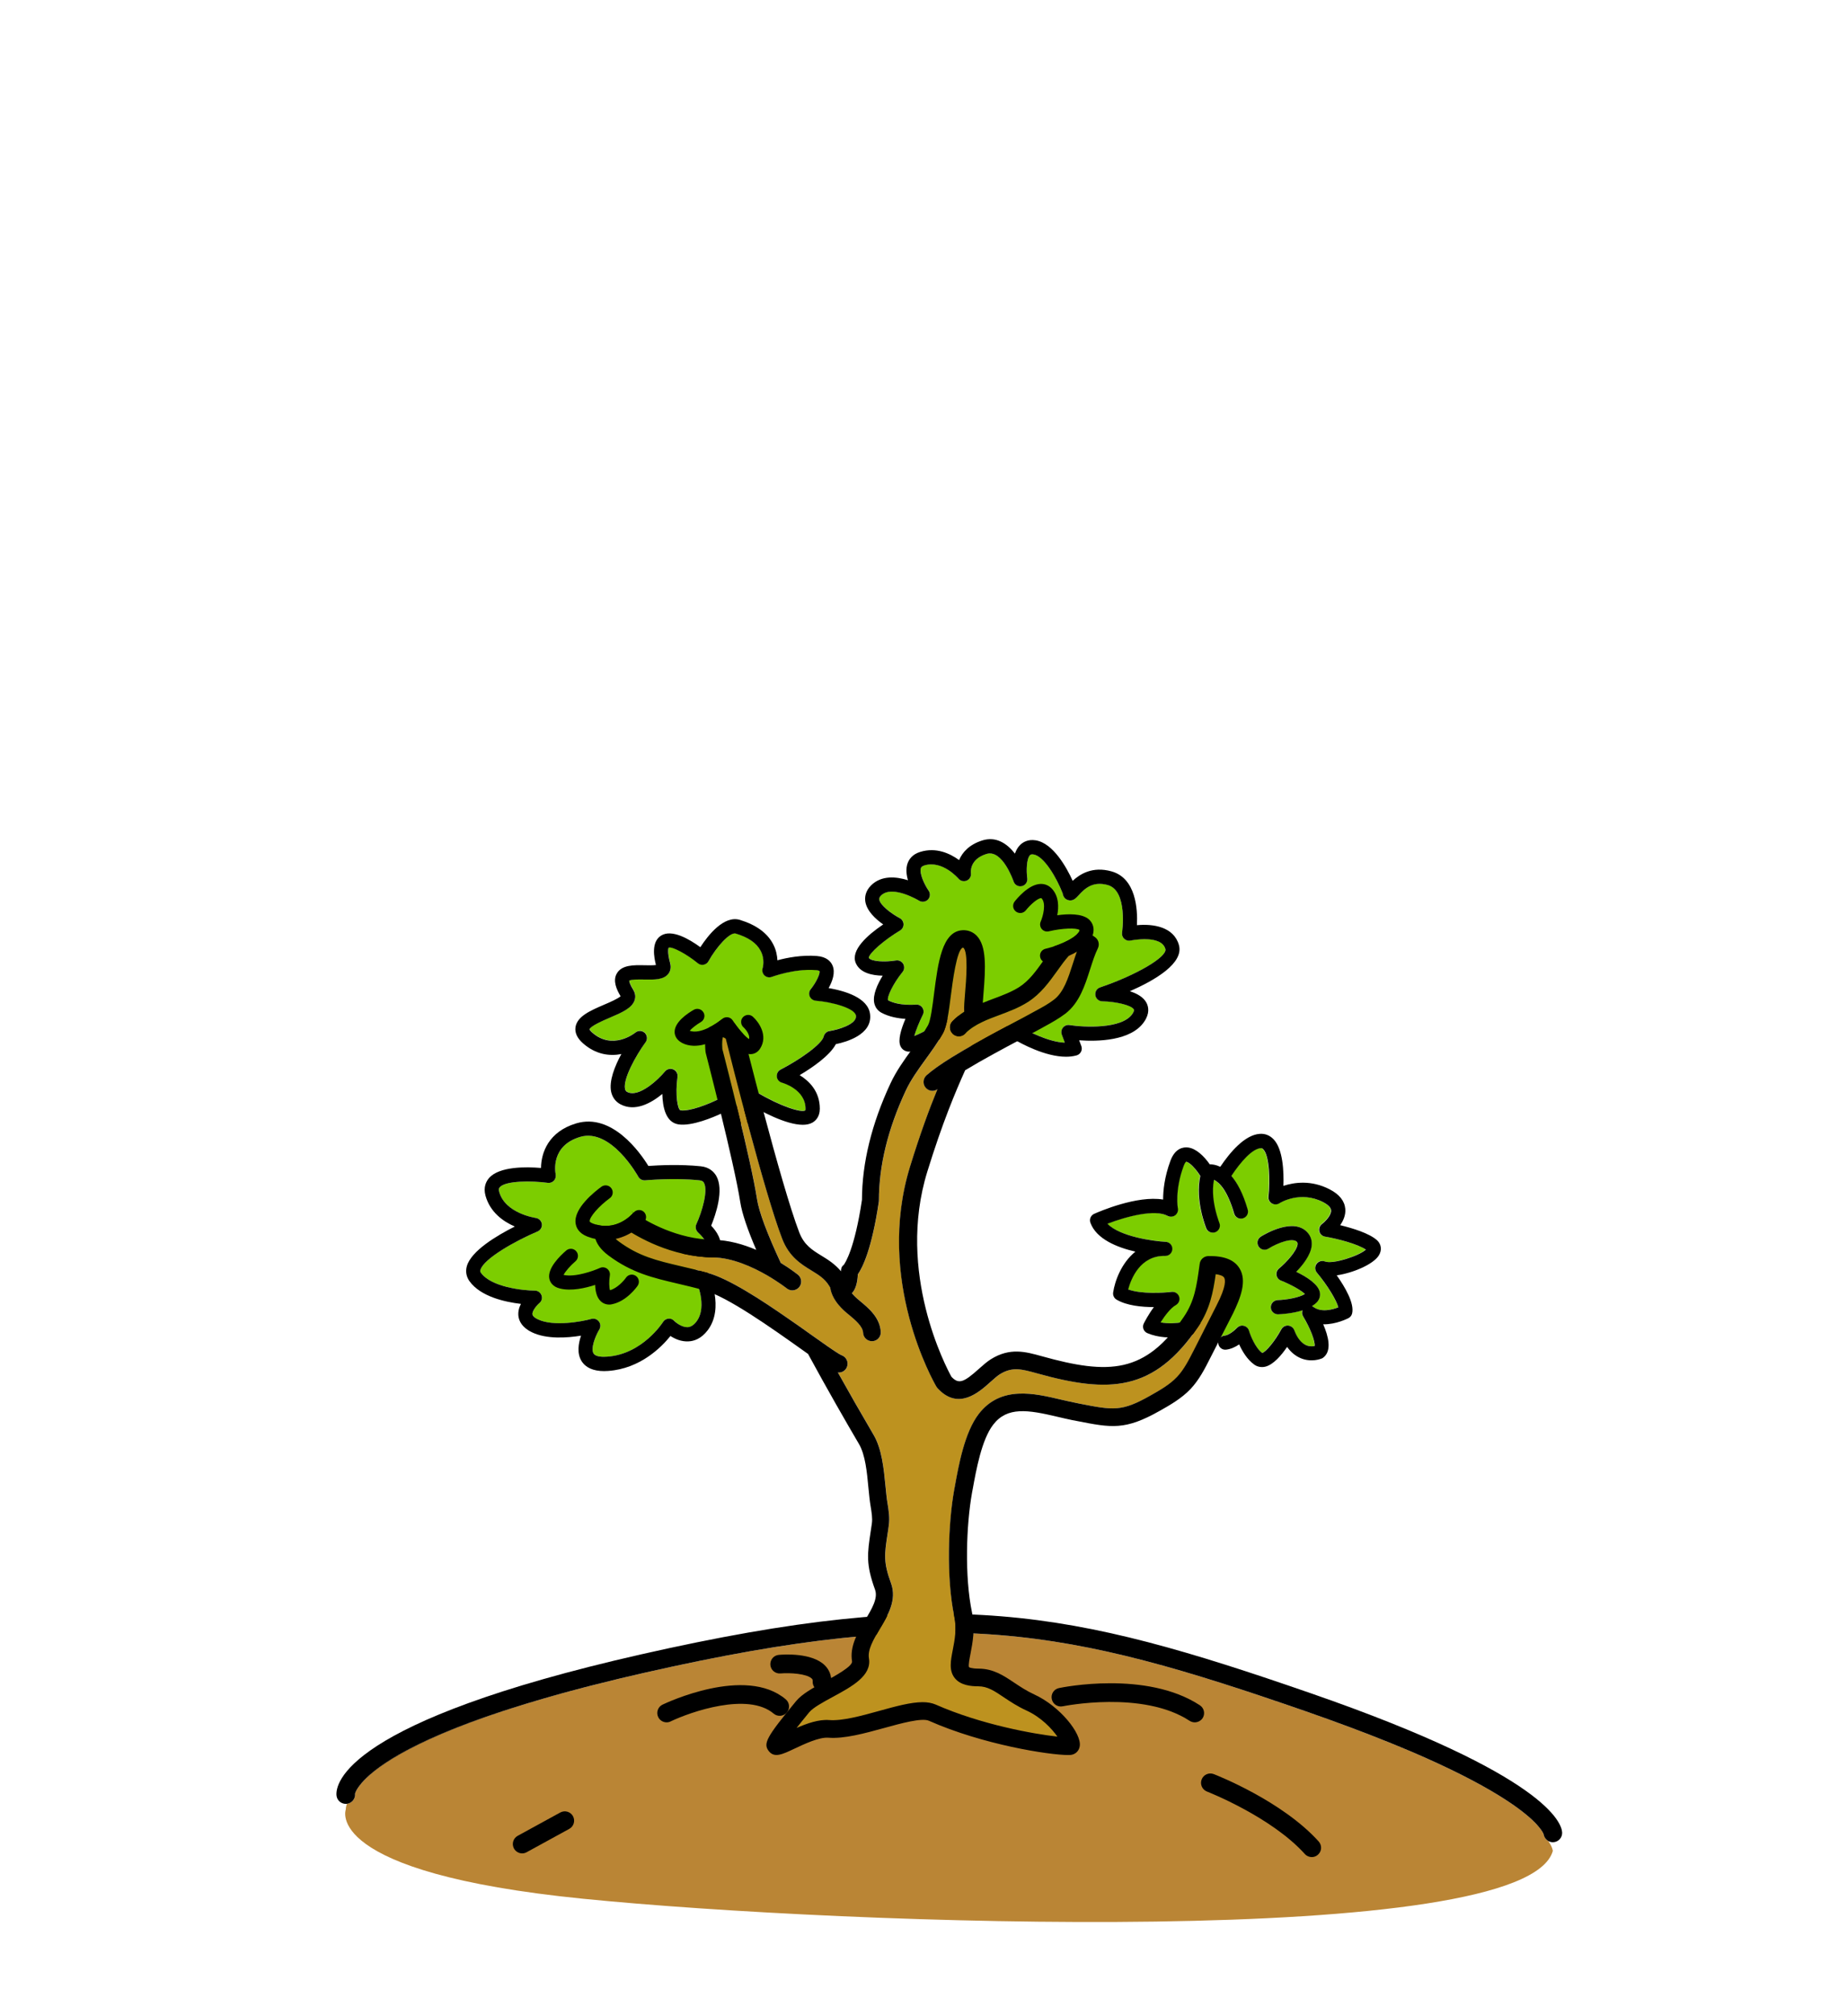 <?xml version="1.0" encoding="utf-8"?>
<!-- Generator: Adobe Illustrator 24.1.1, SVG Export Plug-In . SVG Version: 6.00 Build 0)  -->
<svg version="1.1" id="Layer_1" xmlns="http://www.w3.org/2000/svg" xmlns:xlink="http://www.w3.org/1999/xlink" x="0px" y="0px"
	 viewBox="0 0 220 240" style="enable-background:new 0 0 220 240;" xml:space="preserve">
<g>
	<g>
		<path style="fill:#BA8535;" d="M184.96,220.33c-3.33,11.7-84.28,8.82-115.5,5.69c-31.23-3.12-28.27-10.64-28.27-10.64
			s-0.02-0.23,0.13-0.66c0.59-0.07,1.03-0.61,0.97-1.21c0-0.01,0.09-0.45,0.75-1.22c0.04-0.05,0.08-0.1,0.13-0.15
			c0.04-0.05,0.09-0.1,0.14-0.16c0.04-0.05,0.09-0.1,0.14-0.15l0.02-0.01l0.11-0.12c0.02-0.02,0.04-0.04,0.06-0.05
			c0.03-0.03,0.05-0.05,0.07-0.08c0.05-0.04,0.1-0.09,0.15-0.14c0.05-0.05,0.1-0.09,0.16-0.14c0.1-0.09,0.22-0.19,0.34-0.29
			c0.26-0.22,0.56-0.45,0.91-0.7c0.07-0.05,0.14-0.11,0.22-0.16c2.92-2.05,8.51-4.85,19.19-7.93c1.55-0.46,3.21-0.91,4.98-1.37
			c0.44-0.11,0.89-0.23,1.35-0.34c1.83-0.47,3.77-0.93,5.84-1.4c36.11-8.19,50.24-5.25,78.61,4.58c3.8,1.32,7.1,2.56,9.95,3.71
			c0.48,0.19,0.94,0.38,1.39,0.57c0.45,0.18,0.89,0.37,1.32,0.55c9.35,4,13.17,6.88,14.72,8.45c0.15,0.15,0.27,0.29,0.38,0.42
			c0.49,0.56,0.62,0.89,0.64,0.95c0,0.01,0.01,0.03,0.01,0.05c0.01,0.02,0.01,0.04,0.02,0.05c0.01,0.08,0.04,0.15,0.07,0.22
			c0.1,0.21,0.27,0.39,0.47,0.5C184.95,219.93,184.96,220.33,184.96,220.33z"/>
		<path d="M186.07,218.13c0.03,0.61-0.44,1.13-1.06,1.16h-0.05c-0.19,0-0.38-0.05-0.53-0.14c-0.2-0.11-0.37-0.29-0.47-0.5
			c-0.03-0.07-0.06-0.14-0.07-0.22c-0.01-0.01-0.01-0.03-0.02-0.05c0-0.02-0.01-0.04-0.01-0.05c-0.02-0.06-0.15-0.39-0.64-0.95
			c-0.11-0.13-0.23-0.27-0.38-0.42c-1.55-1.57-5.37-4.45-14.72-8.45c-0.43-0.18-0.87-0.37-1.32-0.55c-0.45-0.19-0.92-0.38-1.39-0.57
			c-2.85-1.15-6.15-2.39-9.95-3.71c-28.37-9.83-42.5-12.77-78.61-4.58c-2.07,0.47-4.01,0.93-5.84,1.4
			c-0.46,0.11-0.91,0.23-1.35,0.34c-1.77,0.46-3.43,0.91-4.98,1.37c-10.68,3.08-16.27,5.88-19.19,7.93
			c-0.08,0.05-0.15,0.11-0.22,0.16c-0.35,0.25-0.65,0.48-0.91,0.7c-0.12,0.1-0.24,0.2-0.34,0.29c-0.06,0.05-0.11,0.09-0.16,0.14
			c-0.05,0.05-0.1,0.1-0.15,0.14c-0.02,0.03-0.04,0.05-0.07,0.08c-0.02,0.01-0.04,0.03-0.06,0.05l-0.11,0.12l-0.02,0.01
			c-0.05,0.05-0.1,0.1-0.14,0.15c-0.05,0.06-0.1,0.11-0.14,0.16c-0.05,0.05-0.1,0.1-0.13,0.15c-0.66,0.77-0.75,1.21-0.75,1.22
			c0.06,0.6-0.38,1.14-0.97,1.21c-0.01,0-0.01,0-0.02,0h-0.01c-0.61,0.06-1.16-0.39-1.21-1c-0.13-1.4,1.01-8.79,36.28-16.79
			c36.67-8.31,51.02-5.33,79.83,4.65C184.36,211.34,186.02,217.07,186.07,218.13z"/>
		<path d="M43.45,211.83l0.02-0.01c-0.06,0.06-0.11,0.11-0.16,0.16C43.35,211.93,43.4,211.88,43.45,211.83z"/>
		<path d="M43.58,211.7c0.02-0.02,0.04-0.04,0.06-0.05c-0.06,0.06-0.12,0.12-0.17,0.17L43.58,211.7z"/>
		<path d="M45.49,210.14c2.92-2.05,8.51-4.85,19.19-7.93c-13.56,3.93-18.93,7.42-21.04,9.44c0.03-0.03,0.05-0.05,0.07-0.08
			c0.05-0.04,0.1-0.09,0.15-0.14c0.05-0.05,0.1-0.09,0.16-0.14c0.1-0.09,0.22-0.19,0.34-0.29c0.26-0.22,0.56-0.45,0.91-0.7
			C45.34,210.25,45.41,210.19,45.49,210.14z"/>
		<path d="M64.68,202.21c1.55-0.46,3.21-0.91,4.98-1.37C67.89,201.3,66.23,201.76,64.68,202.21z"/>
		<path d="M183.96,218.65c-0.03-0.07-0.06-0.14-0.08-0.22c0-0.02-0.01-0.04-0.01-0.05c0.01,0.02,0.01,0.04,0.02,0.05
			C183.9,218.51,183.93,218.58,183.96,218.65z"/>
	</g>
	<g>
		<g>
			<path d="M156.25,221.06c-0.3,0-0.61-0.12-0.83-0.37c-4.01-4.44-11.57-7.4-11.65-7.43c-0.57-0.22-0.86-0.86-0.64-1.44
				c0.22-0.57,0.86-0.86,1.44-0.64c0.33,0.13,8.13,3.18,12.5,8.02c0.41,0.46,0.38,1.16-0.08,1.57
				C156.78,220.97,156.51,221.06,156.25,221.06z"/>
			<path d="M142.31,205.02c-0.21,0-0.42-0.06-0.61-0.18c-5.59-3.66-15.01-1.75-15.11-1.73c-0.6,0.13-1.19-0.26-1.31-0.86
				c-0.13-0.6,0.26-1.19,0.86-1.31c0.42-0.09,10.41-2.12,16.78,2.05c0.51,0.34,0.66,1.02,0.32,1.54
				C143.03,204.84,142.67,205.02,142.31,205.02z"/>
			<path d="M79.4,205.02c-0.41,0-0.81-0.23-1-0.63c-0.27-0.55-0.03-1.22,0.52-1.48c0.4-0.19,9.88-4.68,14.67-0.63
				c0.47,0.4,0.53,1.1,0.13,1.57c-0.4,0.47-1.1,0.53-1.57,0.13c-3.06-2.59-9.89-0.21-12.27,0.93
				C79.73,204.99,79.56,205.02,79.4,205.02z"/>
			<path d="M97.91,201.31c-0.03,0-0.05,0-0.08,0c-0.61-0.04-1.07-0.57-1.03-1.19c0.01-0.16-0.03-0.24-0.11-0.31
				c-0.59-0.58-2.57-0.71-3.73-0.61c-0.61,0.05-1.15-0.4-1.2-1.01c-0.05-0.61,0.4-1.15,1.01-1.2c0.65-0.06,3.95-0.26,5.47,1.24
				c0.56,0.55,0.82,1.26,0.77,2.05C98.97,200.86,98.49,201.31,97.91,201.31z"/>
		</g>
		<path d="M62.2,220.62c-0.39,0-0.77-0.21-0.98-0.58c-0.29-0.54-0.1-1.21,0.44-1.51l5.08-2.78c0.54-0.29,1.21-0.1,1.51,0.44
			c0.29,0.54,0.1,1.21-0.44,1.51l-5.08,2.78C62.57,220.57,62.38,220.62,62.2,220.62z"/>
	</g>
</g>
<g>
	<path style="fill:#7CCD00;" d="M84.13,148.22c-0.07,0.19-0.42,0.38-0.87,0.52c-0.45,0.14-1,0.24-1.49,0.27
		c-0.47,0.02-0.83,0.41-0.8,0.88c0.02,0.46,0.41,0.82,0.88,0.8c0.12,0,0.35-0.02,0.63-0.05l0.61,0.72c-0.29,0.24-0.38,0.65-0.21,1
		c0.01,0.03,1.46,3.11,0.08,4.95c-0.32,0.43-0.66,0.65-1.03,0.67c-0.68,0.05-1.41-0.53-1.64-0.76c-0.18-0.19-0.44-0.27-0.69-0.25
		c-0.26,0.03-0.48,0.17-0.62,0.39c-0.02,0.04-2.45,3.84-6.65,4.13c-0.5,0.04-1.38,0.03-1.63-0.38c-0.36-0.59,0.2-2.05,0.69-2.86
		c0.18-0.29,0.16-0.67-0.05-0.94c-0.21-0.28-0.56-0.4-0.9-0.31c-1.15,0.32-4.53,0.95-6.37,0.05c-0.23-0.11-0.62-0.34-0.65-0.6
		c-0.05-0.38,0.45-1.02,0.82-1.33c0.27-0.22,0.37-0.6,0.26-0.93c-0.12-0.33-0.44-0.56-0.79-0.56c-1.37-0.01-5.2-0.4-6.43-2.13
		c-0.07-0.09-0.1-0.18-0.05-0.34c0.38-1.35,4.21-3.49,6.8-4.57c0.35-0.15,0.56-0.51,0.51-0.89c-0.05-0.38-0.35-0.67-0.72-0.72
		c-0.04,0-3.65-0.52-4.36-3.11c-0.1-0.35,0-0.47,0.06-0.54c0.7-0.8,3.84-0.79,5.73-0.53c0.27,0.04,0.54-0.06,0.73-0.26
		c0.19-0.2,0.27-0.48,0.21-0.74c-0.07-0.35-0.58-3.43,2.92-4.47c3.68-1.09,6.88,4.68,6.92,4.74c0.16,0.29,0.48,0.47,0.82,0.43
		c0.03,0,3.47-0.32,6.45,0c0.35,0.04,0.48,0.17,0.55,0.3c0.51,0.91-0.22,3.42-0.91,4.93c-0.15,0.33-0.08,0.72,0.19,0.96
		C84.04,147.56,84.19,148.06,84.13,148.22z"/>
	<path d="M85.71,148.8c-0.48,1.29-2.22,1.7-3.23,1.83c-0.29,0.03-0.51,0.05-0.63,0.05c-0.47,0.02-0.86-0.34-0.88-0.8
		c-0.02-0.47,0.34-0.86,0.8-0.88c0.48-0.02,1.04-0.12,1.49-0.27c0.45-0.14,0.8-0.32,0.87-0.52c0.06-0.16-0.08-0.66-1-1.52
		c-0.26-0.25-0.34-0.64-0.19-0.96c0.69-1.5,1.42-4.02,0.91-4.93c-0.07-0.13-0.2-0.27-0.55-0.3c-2.99-0.32-6.42,0-6.45,0
		c-0.34,0.03-0.66-0.14-0.82-0.43c-0.03-0.06-3.24-5.83-6.92-4.74c-3.5,1.04-2.99,4.12-2.92,4.47c0.05,0.27-0.03,0.54-0.21,0.74
		c-0.19,0.2-0.46,0.3-0.73,0.26c-1.9-0.26-5.04-0.27-5.73,0.53c-0.06,0.07-0.16,0.19-0.06,0.54c0.72,2.59,4.32,3.1,4.36,3.11
		c0.37,0.05,0.67,0.35,0.72,0.72c0.05,0.37-0.16,0.74-0.51,0.89c-2.59,1.09-6.42,3.23-6.8,4.57c-0.05,0.16-0.02,0.24,0.05,0.34
		c1.23,1.73,5.06,2.12,6.43,2.13c0.35,0,0.67,0.22,0.79,0.56c0.12,0.33,0.02,0.71-0.26,0.93c-0.37,0.32-0.87,0.96-0.82,1.33
		c0.03,0.27,0.42,0.49,0.65,0.6c1.84,0.89,5.23,0.27,6.37-0.05c0.34-0.09,0.69,0.03,0.9,0.31c0.21,0.27,0.22,0.65,0.05,0.94
		c-0.49,0.81-1.05,2.28-0.69,2.86c0.25,0.42,1.13,0.42,1.63,0.38c4.2-0.29,6.63-4.09,6.65-4.13c0.14-0.22,0.37-0.36,0.62-0.39
		c0.26-0.03,0.51,0.06,0.69,0.25c0.22,0.23,0.96,0.8,1.64,0.76c0.37-0.03,0.71-0.25,1.03-0.67c1.38-1.84-0.07-4.92-0.08-4.95
		c-0.17-0.35-0.07-0.77,0.21-1c0.05-0.05,0.11-0.09,0.18-0.12c0.42-0.2,0.92-0.03,1.12,0.4c0.08,0.16,1.91,4.03-0.08,6.69
		c-0.78,1.04-1.66,1.31-2.27,1.34c-0.87,0.06-1.65-0.29-2.18-0.64c-1.05,1.31-3.59,3.89-7.41,4.16c-0.17,0.01-0.33,0.02-0.49,0.02
		c-1.3,0-2.21-0.41-2.7-1.21c-0.55-0.9-0.37-2.07-0.05-3.01c-1.63,0.27-4.11,0.45-5.87-0.41c-1.19-0.58-1.52-1.36-1.59-1.92
		c-0.06-0.53,0.08-1.03,0.3-1.45c-1.87-0.22-4.81-0.85-6.14-2.72c-0.37-0.53-0.48-1.15-0.3-1.78c0.52-1.81,3.54-3.62,5.71-4.71
		c-1.37-0.59-2.94-1.69-3.49-3.67c-0.28-1.02,0.08-1.7,0.42-2.1c1.22-1.4,4.43-1.35,6.19-1.2c0.02-1.82,0.9-4.33,4.2-5.31
		c4.27-1.27,7.62,3.49,8.59,5.07c1.12-0.08,3.79-0.22,6.25,0.04c1.04,0.11,1.57,0.69,1.84,1.15c0.94,1.66-0.07,4.6-0.61,5.92
		C85.32,146.54,86.14,147.65,85.71,148.8z"/>
	<path d="M72.57,155.29c-0.39,0-0.75-0.14-1.03-0.41c-0.48-0.46-0.63-1.23-0.65-1.93c-1.14,0.37-2.82,0.77-4.19,0.43
		c-0.91-0.22-1.18-0.8-1.26-1.13c-0.3-1.27,1.31-2.8,2.01-3.4c0.35-0.3,0.89-0.26,1.19,0.1c0.3,0.35,0.26,0.89-0.1,1.19
		c-0.62,0.53-1.23,1.24-1.41,1.62c1.37,0.31,3.58-0.49,4.33-0.83c0.28-0.13,0.61-0.09,0.86,0.1s0.37,0.5,0.32,0.8
		c-0.11,0.66-0.09,1.44,0.02,1.75c0.86-0.23,1.67-1.15,1.91-1.5c0.27-0.38,0.79-0.47,1.17-0.2c0.38,0.27,0.47,0.79,0.21,1.17
		c-0.13,0.19-1.34,1.86-3.05,2.2C72.8,155.28,72.68,155.29,72.57,155.29z"/>
</g>
<g>
	<path style="fill:#7CCD00;" d="M156.83,151.47c1.27,1.53,2.35,3.31,2.56,4.14c-0.69,0.27-2.04,0.64-2.96-0.04
		c-0.05-0.04-0.12-0.07-0.18-0.1c0.23-0.14,0.43-0.29,0.6-0.48c0.32-0.34,0.43-0.77,0.33-1.21c-0.21-0.95-1.56-1.8-2.8-2.4
		c0.78-0.8,1.73-2,1.84-3.13c0.05-0.56-0.1-1.08-0.45-1.49c-1.65-1.97-5.21,0.19-5.62,0.44c-0.39,0.25-0.51,0.77-0.26,1.16
		c0.24,0.39,0.77,0.51,1.16,0.27c1.12-0.7,2.94-1.37,3.43-0.79c0.04,0.05,0.08,0.11,0.06,0.26c-0.08,0.8-1.34,2.17-2.21,2.89
		c-0.23,0.19-0.35,0.48-0.3,0.78c0.05,0.29,0.24,0.54,0.52,0.65c1.21,0.48,2.44,1.18,2.86,1.6c-0.68,0.45-2.24,0.7-3.25,0.73
		c-0.46,0.02-0.83,0.41-0.81,0.88c0.02,0.45,0.39,0.81,0.84,0.81h0.03c0.37-0.01,1.7-0.09,2.91-0.47c-0.08,0.24-0.07,0.5,0.07,0.72
		c0.83,1.36,1.45,2.98,1.37,3.52c-0.23,0.05-0.62,0.08-1.03-0.1c-0.58-0.25-1.05-0.85-1.4-1.79c-0.12-0.31-0.4-0.52-0.73-0.54
		c-0.33-0.02-0.64,0.15-0.8,0.44c-0.75,1.37-1.84,2.71-2.29,2.82c-0.83-0.63-1.41-2.12-1.57-2.65c-0.08-0.29-0.32-0.51-0.61-0.58
		c-0.29-0.07-0.61,0.02-0.81,0.24c-0.26,0.28-0.97,0.88-1.48,0.93c-0.29,0.03-0.53,0.21-0.66,0.45l-2.18-1.14
		c0.11-0.2,0.13-0.43,0.05-0.66c-0.15-0.44-0.63-0.67-1.07-0.52c-0.02,0.01-1.95,0.65-3.79,0.29c0.51-0.82,1.21-1.74,1.81-2.05
		c0.36-0.19,0.53-0.61,0.4-1c-0.12-0.39-0.51-0.63-0.91-0.58c-0.97,0.13-3.58,0.28-5.16-0.29c0.33-1.26,1.41-4.05,4.4-3.99
		c0.45,0,0.84-0.35,0.86-0.81c0.02-0.46-0.34-0.85-0.8-0.87c-1.47-0.08-5.48-0.64-6.93-2.15c2.31-0.9,5.69-1.76,7.16-0.94
		c0.29,0.16,0.64,0.13,0.9-0.06c0.26-0.19,0.39-0.52,0.33-0.84c0-0.02-0.39-2.13,0.69-5.04c0.15-0.42,0.29-0.5,0.29-0.5
		c0.01,0,0.16,0,0.44,0.22c0.43,0.33,0.88,0.88,1.25,1.46c-0.64,2.9,0.65,6.09,0.71,6.24c0.13,0.33,0.45,0.52,0.78,0.52
		c0.11,0,0.21-0.02,0.32-0.06c0.43-0.18,0.64-0.67,0.46-1.1c-0.01-0.02-0.57-1.4-0.72-3.04c-0.07-0.68-0.06-1.4,0.08-2.09
		c0.29,0.14,0.7,0.44,1.14,1.08c0.42,0.61,0.87,1.54,1.26,2.93c0.13,0.45,0.59,0.71,1.04,0.58c0.45-0.13,0.71-0.59,0.58-1.04
		c-0.56-1.97-1.25-3.22-1.95-4.01c1.1-1.68,2.48-3.23,3.49-3.3c0.13-0.01,0.21,0.02,0.31,0.13c0.76,0.78,0.82,3.76,0.62,5.63
		c-0.03,0.32,0.12,0.63,0.39,0.8c0.28,0.17,0.63,0.17,0.9,0c0.1-0.06,2.5-1.54,5.21-0.15c0.42,0.22,0.93,0.56,0.96,0.98
		c0.05,0.58-0.71,1.35-1.08,1.63c-0.27,0.2-0.4,0.54-0.32,0.87c0.08,0.32,0.34,0.58,0.67,0.63c1.42,0.25,3.88,0.87,4.87,1.55
		c-0.78,0.73-3.92,1.79-4.88,1.41c-0.36-0.14-0.76-0.02-0.99,0.29C156.58,150.75,156.59,151.17,156.83,151.47z"/>
	<path d="M164.23,149.45c-0.67,1.06-3.07,2.08-5.01,2.36c0.99,1.4,2.13,3.34,1.83,4.55c-0.06,0.23-0.21,0.43-0.42,0.54
		c-0.08,0.04-1.48,0.77-3.02,0.74c0.62,1.42,1.04,3.11,0.05,3.93c-0.06,0.05-0.13,0.09-0.2,0.13c-0.13,0.05-1.25,0.51-2.54-0.03
		c-0.63-0.27-1.17-0.72-1.61-1.34c-0.67,0.99-1.64,2.13-2.62,2.36c-0.13,0.03-0.26,0.04-0.39,0.04c-0.32,0-0.63-0.1-0.9-0.29
		c-0.85-0.61-1.44-1.61-1.8-2.41c-0.44,0.3-0.99,0.57-1.57,0.63c-0.46,0.05-0.87-0.29-0.92-0.75c-0.02-0.17,0.02-0.33,0.1-0.47
		c0.12-0.24,0.36-0.42,0.66-0.45c0.51-0.05,1.22-0.65,1.48-0.93c0.21-0.22,0.52-0.32,0.81-0.24c0.29,0.07,0.53,0.29,0.61,0.58
		c0.16,0.53,0.74,2.03,1.57,2.65c0.45-0.11,1.55-1.45,2.29-2.82c0.16-0.29,0.47-0.46,0.8-0.44c0.33,0.03,0.61,0.24,0.73,0.54
		c0.35,0.93,0.83,1.53,1.4,1.79c0.41,0.18,0.8,0.15,1.03,0.1c0.08-0.54-0.54-2.16-1.37-3.52c-0.14-0.22-0.16-0.49-0.07-0.72
		c-1.21,0.38-2.54,0.46-2.91,0.47h-0.03c-0.45,0-0.83-0.36-0.84-0.81c-0.02-0.47,0.35-0.86,0.81-0.88c1.01-0.03,2.57-0.29,3.25-0.73
		c-0.42-0.42-1.65-1.12-2.86-1.6c-0.28-0.11-0.48-0.36-0.52-0.65c-0.05-0.29,0.07-0.59,0.3-0.78c0.87-0.72,2.13-2.1,2.21-2.89
		c0.01-0.15-0.03-0.21-0.06-0.26c-0.48-0.58-2.3,0.08-3.43,0.79c-0.39,0.24-0.91,0.13-1.16-0.27c-0.25-0.4-0.13-0.91,0.26-1.16
		c0.4-0.25,3.97-2.41,5.62-0.44c0.35,0.41,0.5,0.93,0.45,1.49c-0.11,1.14-1.06,2.33-1.84,3.13c1.24,0.6,2.59,1.46,2.8,2.4
		c0.1,0.44-0.02,0.87-0.33,1.21c-0.17,0.18-0.37,0.34-0.6,0.48c0.06,0.03,0.12,0.05,0.18,0.1c0.93,0.68,2.27,0.31,2.96,0.04
		c-0.21-0.83-1.28-2.61-2.56-4.14c-0.24-0.29-0.26-0.72-0.03-1.03c0.23-0.31,0.63-0.43,0.99-0.29c0.96,0.37,4.1-0.68,4.88-1.41
		c-0.99-0.68-3.44-1.31-4.87-1.55c-0.33-0.05-0.6-0.31-0.67-0.63c-0.08-0.33,0.05-0.67,0.32-0.87c0.37-0.28,1.13-1.05,1.08-1.63
		c-0.03-0.41-0.54-0.76-0.96-0.98c-2.72-1.39-5.11,0.08-5.21,0.15c-0.27,0.17-0.62,0.17-0.9,0c-0.27-0.17-0.43-0.48-0.39-0.8
		c0.2-1.87,0.13-4.85-0.62-5.63c-0.1-0.11-0.18-0.14-0.31-0.13c-1.01,0.07-2.38,1.62-3.49,3.3c0.69,0.79,1.39,2.05,1.95,4.01
		c0.13,0.45-0.13,0.91-0.58,1.04c-0.45,0.13-0.91-0.13-1.04-0.58c-0.4-1.39-0.85-2.32-1.26-2.93c-0.44-0.64-0.85-0.94-1.14-1.08
		c-0.14,0.69-0.14,1.41-0.08,2.09c0.16,1.64,0.72,3.02,0.72,3.04c0.18,0.43-0.03,0.92-0.46,1.1c-0.1,0.04-0.21,0.06-0.32,0.06
		c-0.33,0-0.65-0.19-0.78-0.52c-0.06-0.15-1.35-3.34-0.71-6.24c-0.37-0.57-0.82-1.13-1.25-1.46c-0.29-0.22-0.43-0.22-0.44-0.22
		c0,0-0.14,0.08-0.29,0.5c-1.08,2.91-0.7,5.02-0.69,5.04c0.06,0.32-0.07,0.65-0.33,0.84c-0.27,0.19-0.61,0.21-0.9,0.06
		c-1.47-0.81-4.85,0.05-7.16,0.94c1.46,1.52,5.46,2.08,6.93,2.15c0.46,0.02,0.82,0.41,0.8,0.87c-0.02,0.46-0.4,0.82-0.86,0.81
		c-2.98-0.06-4.06,2.73-4.4,3.99c1.58,0.57,4.19,0.41,5.16,0.29c0.4-0.05,0.79,0.19,0.91,0.58c0.13,0.39-0.05,0.8-0.4,1
		c-0.59,0.32-1.29,1.23-1.81,2.05c1.84,0.35,3.77-0.29,3.79-0.29c0.44-0.15,0.92,0.08,1.07,0.52c0.08,0.23,0.05,0.46-0.05,0.66
		c-0.09,0.19-0.26,0.33-0.47,0.41c-0.13,0.05-3.27,1.1-5.92-0.02c-0.21-0.09-0.38-0.27-0.46-0.48c-0.08-0.22-0.07-0.46,0.04-0.67
		c0.08-0.16,0.54-1.06,1.2-1.95c-1.44,0-3.24-0.17-4.45-0.89c-0.29-0.17-0.45-0.51-0.4-0.85c0.2-1.37,0.99-3.53,2.65-4.86
		c-2.17-0.5-4.65-1.49-5.36-3.44c-0.15-0.42,0.04-0.88,0.45-1.06c0.58-0.26,5.1-2.22,8.21-1.7c0-1.07,0.16-2.69,0.87-4.61
		c0.56-1.52,1.55-1.65,2.08-1.59c0.96,0.11,1.89,0.99,2.61,2.01c0.27-0.01,0.72,0.04,1.25,0.29c1.17-1.74,2.91-3.79,4.69-3.92
		c0.63-0.05,1.2,0.17,1.65,0.64c1.13,1.17,1.24,3.84,1.18,5.55c1.28-0.42,3.31-0.72,5.5,0.41c1.17,0.6,1.79,1.39,1.87,2.34
		c0.06,0.74-0.24,1.4-0.61,1.93c1.44,0.35,3.49,0.96,4.42,1.82C164.54,148.14,164.62,148.83,164.23,149.45z"/>
</g>
<g>
	<path style="fill:#7CCD00;" d="M130.47,118.46c0.06,0.4,0.4,0.71,0.81,0.72c1.56,0.03,3.51,0.45,3.78,0.98
		c0.07,0.13-0.12,0.43-0.18,0.52c-1.25,1.84-5.83,1.59-7.49,1.33c-0.3-0.05-0.59,0.07-0.78,0.3c-0.19,0.23-0.24,0.55-0.14,0.83
		l0.36,0.96c-1.92-0.06-4.48-1.38-5.44-1.97c-0.13-0.08-0.29-0.13-0.44-0.13h-0.07c-0.19,0.02-4.53,0.4-6.59,1.16
		c0.03-0.32,0.15-0.8,0.31-1.21c0.13-0.34,0.04-0.72-0.24-0.96c-0.28-0.24-0.67-0.27-0.99-0.08c-1.57,0.96-3.46,2-4.47,2.4
		c0.18-0.63,0.57-1.62,1.02-2.53c0.14-0.27,0.11-0.6-0.06-0.85c-0.17-0.25-0.48-0.39-0.78-0.36c-0.02,0-1.97,0.2-3.3-0.51
		c-0.16-0.36,0.57-1.95,1.73-3.38c0.22-0.27,0.24-0.65,0.07-0.96c-0.18-0.3-0.52-0.46-0.87-0.4c-1.31,0.22-2.98,0.13-3.23-0.32
		c0.05-0.56,1.84-2.12,3.73-3.25c0.26-0.16,0.42-0.44,0.41-0.75c-0.01-0.3-0.19-0.58-0.45-0.72c-0.92-0.48-2.33-1.51-2.44-2.22
		c-0.01-0.08-0.03-0.23,0.21-0.47c1.32-1.32,4.5,0.59,4.53,0.61c0.34,0.21,0.78,0.15,1.06-0.13c0.27-0.29,0.31-0.73,0.08-1.06
		c-0.5-0.72-1.13-2.07-0.92-2.68c0.02-0.07,0.07-0.21,0.4-0.32c2.17-0.67,4.05,1.55,4.07,1.56c0.24,0.29,0.64,0.39,0.99,0.24
		c0.35-0.15,0.55-0.51,0.5-0.89c-0.01-0.07-0.21-1.64,1.85-2.28c1.91-0.59,3.21,3.23,3.23,3.27c0.13,0.42,0.57,0.66,0.99,0.56
		c0.43-0.1,0.7-0.51,0.64-0.94c-0.12-0.86-0.1-2.32,0.33-2.75c0.05-0.04,0.13-0.13,0.42-0.08c1.24,0.2,2.75,2.78,3.46,4.62
		c0.08,0.53,0.4,0.73,0.61,0.8c0.6,0.21,1-0.23,1.29-0.55c0.76-0.85,1.72-1.71,3.47-1.23c2.42,0.67,1.72,5.61,1.71,5.66
		c-0.04,0.27,0.05,0.55,0.26,0.74c0.2,0.19,0.49,0.27,0.76,0.21c0.04-0.01,3.64-0.75,4.14,1c0.27,0.94-3.44,3.12-7.77,4.59
		C130.64,117.67,130.41,118.06,130.47,118.46z"/>
	<path d="M140.42,112.48c-0.62-2.17-3.08-2.53-5-2.35c0.1-1.9-0.11-5.6-3.04-6.41c-2.27-0.63-3.76,0.34-4.61,1.13
		c-0.72-1.58-2.32-4.48-4.4-4.82c-0.93-0.15-1.53,0.22-1.86,0.55c-0.29,0.28-0.48,0.64-0.62,1.03c-0.94-1.21-2.25-2.08-3.88-1.57
		c-1.57,0.49-2.39,1.43-2.77,2.34c-1.06-0.77-2.72-1.57-4.64-0.97c-0.95,0.29-1.34,0.91-1.5,1.37c-0.22,0.63-0.14,1.34,0.05,2
		c-1.4-0.44-3.17-0.61-4.4,0.62c-0.7,0.7-0.75,1.43-0.68,1.92c0.18,1.13,1.23,2.09,2.13,2.72c-1.85,1.25-3.91,3.06-3.27,4.59
		c0.5,1.19,1.97,1.49,3.21,1.51c-0.62,1.01-1.2,2.27-1.01,3.24c0.11,0.52,0.4,0.92,0.86,1.17c0.93,0.5,2.02,0.68,2.86,0.73
		c-0.53,1.24-0.91,2.53-0.6,3.23c0.14,0.32,0.39,0.54,0.72,0.63c0.27,0.08,1,0.29,4.64-1.79c0.01,0.45,0.13,0.87,0.43,1.17
		c0.29,0.3,0.85,0.59,1.82,0.23c1.56-0.58,4.92-0.94,5.9-1.04c0.91,0.53,3.75,2.08,6.22,2.08c0.43,0,0.85-0.05,1.25-0.16
		c0.23-0.06,0.42-0.22,0.53-0.43c0.11-0.21,0.12-0.46,0.04-0.68l-0.26-0.69c2.17,0.16,6.18,0.09,7.74-2.2
		c0.68-0.99,0.53-1.76,0.29-2.24c-0.35-0.69-1.13-1.12-1.99-1.4C137.51,116.71,141.05,114.67,140.42,112.48z M131.03,117.54
		c-0.39,0.13-0.62,0.52-0.56,0.93c0.06,0.4,0.4,0.71,0.81,0.72c1.56,0.03,3.51,0.45,3.78,0.98c0.07,0.13-0.12,0.43-0.18,0.52
		c-1.25,1.84-5.83,1.59-7.49,1.33c-0.3-0.05-0.59,0.07-0.78,0.3c-0.19,0.23-0.24,0.55-0.14,0.83l0.36,0.96
		c-1.92-0.06-4.48-1.38-5.44-1.97c-0.13-0.08-0.29-0.13-0.44-0.13h-0.07c-0.19,0.02-4.53,0.4-6.59,1.16
		c0.03-0.32,0.15-0.8,0.31-1.21c0.13-0.34,0.04-0.72-0.24-0.96c-0.28-0.24-0.67-0.27-0.99-0.08c-1.57,0.96-3.46,2-4.47,2.4
		c0.18-0.63,0.57-1.62,1.02-2.53c0.14-0.27,0.11-0.6-0.06-0.85c-0.17-0.25-0.48-0.39-0.78-0.36c-0.02,0-1.97,0.2-3.3-0.51
		c-0.16-0.36,0.57-1.95,1.73-3.38c0.22-0.27,0.24-0.65,0.07-0.96c-0.18-0.3-0.52-0.46-0.87-0.4c-1.31,0.22-2.98,0.13-3.23-0.32
		c0.05-0.56,1.84-2.12,3.73-3.25c0.26-0.16,0.42-0.44,0.41-0.75c-0.01-0.3-0.19-0.58-0.45-0.72c-0.92-0.48-2.33-1.51-2.44-2.22
		c-0.01-0.08-0.03-0.23,0.21-0.47c1.32-1.32,4.5,0.59,4.53,0.61c0.34,0.21,0.78,0.15,1.06-0.13c0.27-0.29,0.31-0.73,0.08-1.06
		c-0.5-0.72-1.13-2.07-0.92-2.68c0.02-0.07,0.07-0.21,0.4-0.32c2.17-0.67,4.05,1.55,4.07,1.56c0.24,0.29,0.64,0.39,0.99,0.24
		c0.35-0.15,0.55-0.51,0.5-0.89c-0.01-0.07-0.21-1.64,1.85-2.28c1.91-0.59,3.21,3.23,3.23,3.27c0.13,0.42,0.57,0.66,0.99,0.56
		c0.43-0.1,0.7-0.51,0.64-0.94c-0.12-0.86-0.1-2.32,0.33-2.75c0.05-0.04,0.13-0.13,0.42-0.08c1.24,0.2,2.75,2.78,3.46,4.62
		c0.08,0.53,0.4,0.73,0.61,0.8c0.6,0.21,1-0.23,1.29-0.55c0.76-0.85,1.72-1.71,3.47-1.23c2.42,0.67,1.72,5.61,1.71,5.66
		c-0.04,0.27,0.05,0.55,0.26,0.74c0.2,0.19,0.49,0.27,0.76,0.21c0.04-0.01,3.64-0.75,4.14,1
		C139.07,113.89,135.37,116.07,131.03,117.54z"/>
</g>
<g>
	<path style="fill:#7CCD00;" d="M101.97,120.91c0.1,0.99-2.11,1.65-3.14,1.8c-0.35,0.05-0.63,0.3-0.7,0.64
		c-0.21,0.91-2.83,2.76-5.14,3.95c-0.31,0.16-0.48,0.49-0.45,0.84c0.04,0.35,0.28,0.63,0.61,0.72c0.12,0.03,2.81,0.8,2.81,3.11
		c0,0.12-0.02,0.17-0.02,0.18c-0.45,0.34-3.06-0.52-5.75-2.13c-0.4-0.24-0.91-0.11-1.15,0.29c-0.24,0.4-0.11,0.91,0.29,1.15
		c0.02,0.01,0.04,0.03,0.07,0.04l-0.35,0.75l-2.59-1.45c-0.25-0.13-0.54-0.14-0.79-0.02c-1.22,0.62-3.54,1.53-4.59,1.37
		c-0.35-0.06-0.66-1.87-0.37-3.99c0.05-0.37-0.15-0.73-0.5-0.88c-0.35-0.15-0.75-0.05-0.99,0.24c-0.72,0.88-3.1,3.2-4.52,2.43
		c-0.11-0.06-0.2-0.14-0.24-0.34c-0.26-1.17,1.28-3.96,2.45-5.57c0.25-0.34,0.21-0.81-0.1-1.11c-0.31-0.29-0.78-0.31-1.11-0.04
		c-0.11,0.09-2.72,2.14-5.13,0.02c-0.3-0.27-0.33-0.4-0.34-0.4c0.1-0.39,1.67-1.07,2.42-1.39c1.43-0.61,2.67-1.15,2.96-2.1
		c0.09-0.29,0.13-0.72-0.17-1.21c-0.43-0.69-0.48-1.01-0.48-1.1c0.28-0.16,1.28-0.15,1.83-0.13c1.17,0.02,2.27,0.04,2.82-0.67
		c0.19-0.24,0.39-0.67,0.22-1.29c-0.38-1.45-0.16-1.83-0.18-1.83c0.42-0.17,2.14,0.75,3.48,1.85c0.19,0.16,0.45,0.22,0.69,0.18
		c0.25-0.05,0.46-0.2,0.58-0.42c0.97-1.73,2.57-3.5,3.25-3.29c1.47,0.44,2.46,1.13,2.95,2.03c0.56,1.04,0.26,2.04,0.25,2.08
		c-0.1,0.31-0.01,0.65,0.22,0.87c0.24,0.22,0.58,0.29,0.88,0.17c0.03-0.01,2.65-1,5.22-0.8c0.3,0.03,0.43,0.1,0.45,0.11
		c0.12,0.25-0.34,1.3-1.04,2.16c-0.2,0.24-0.24,0.58-0.12,0.86c0.13,0.29,0.4,0.48,0.71,0.51
		C99.08,119.24,101.88,119.98,101.97,120.91z"/>
	<path d="M99.56,124.29c-0.72,1.37-2.81,2.8-4.31,3.69c1.12,0.69,2.4,1.92,2.4,4c0,1-0.55,1.46-0.88,1.65
		c-0.32,0.18-0.71,0.26-1.15,0.26c-2.05,0-5.11-1.7-6.23-2.37c-0.03-0.02-0.05-0.03-0.07-0.04c-0.4-0.24-0.53-0.76-0.29-1.15
		c0.24-0.4,0.76-0.53,1.15-0.29c2.69,1.61,5.3,2.47,5.75,2.13c0-0.01,0.02-0.06,0.02-0.18c0-2.31-2.69-3.08-2.81-3.11
		c-0.33-0.09-0.58-0.38-0.61-0.72c-0.03-0.35,0.14-0.68,0.45-0.84c2.31-1.19,4.93-3.04,5.14-3.95c0.08-0.34,0.36-0.6,0.7-0.64
		c1.02-0.15,3.24-0.81,3.14-1.8c-0.09-0.93-2.9-1.66-4.8-1.81c-0.31-0.03-0.58-0.22-0.71-0.51c-0.12-0.29-0.08-0.62,0.12-0.86
		c0.7-0.87,1.16-1.92,1.04-2.16c-0.02-0.02-0.15-0.09-0.45-0.11c-2.57-0.2-5.19,0.8-5.22,0.8c-0.3,0.12-0.65,0.05-0.88-0.17
		c-0.23-0.22-0.32-0.56-0.22-0.87c0.01-0.04,0.31-1.04-0.25-2.08c-0.48-0.91-1.47-1.59-2.95-2.03c-0.69-0.21-2.29,1.57-3.25,3.29
		c-0.12,0.22-0.33,0.37-0.58,0.42c-0.24,0.05-0.5-0.02-0.69-0.18c-1.34-1.1-3.07-2.02-3.48-1.85c0.01,0-0.21,0.38,0.18,1.83
		c0.17,0.63-0.03,1.05-0.22,1.29c-0.56,0.71-1.65,0.69-2.82,0.67c-0.55-0.01-1.55-0.03-1.83,0.13c0,0.1,0.05,0.41,0.48,1.1
		c0.3,0.49,0.26,0.93,0.17,1.21c-0.3,0.96-1.53,1.49-2.96,2.1c-0.75,0.32-2.32,1-2.42,1.39c0,0,0.04,0.14,0.34,0.4
		c2.42,2.12,5.02,0.07,5.13-0.02c0.33-0.27,0.8-0.25,1.11,0.04c0.3,0.29,0.35,0.77,0.1,1.11c-1.17,1.6-2.71,4.39-2.45,5.57
		c0.05,0.2,0.13,0.28,0.24,0.34c1.41,0.77,3.8-1.55,4.52-2.43c0.24-0.29,0.64-0.39,0.99-0.24c0.35,0.15,0.55,0.51,0.5,0.88
		c-0.29,2.13,0.01,3.93,0.37,3.99c1.06,0.16,3.38-0.75,4.59-1.37c0.25-0.13,0.54-0.12,0.79,0.02l2.59,1.45l0.05,0.03
		c0.41,0.23,0.55,0.74,0.32,1.15c-0.23,0.4-0.74,0.55-1.15,0.32l-2.25-1.26c-1.03,0.48-3.6,1.58-5.21,1.33
		c-1.49-0.24-1.87-2.02-1.91-3.62c-1.33,1.09-3.25,2.17-5.01,1.22c-0.56-0.31-0.93-0.81-1.08-1.45c-0.29-1.3,0.43-3.08,1.21-4.52
		c-1.39,0.27-3.04,0.07-4.57-1.28c-0.69-0.61-0.99-1.26-0.89-1.93c0.21-1.29,1.77-1.96,3.42-2.67c0.63-0.27,1.63-0.7,1.95-1
		c-0.46-0.77-0.96-1.83-0.45-2.71c0.59-1.04,2.05-1.01,3.33-0.98c0.4,0.01,1,0.02,1.33-0.03c-0.22-0.87-0.59-2.73,0.6-3.49
		c1.27-0.82,3.36,0.4,4.69,1.37c0.92-1.42,2.81-3.82,4.71-3.25c1.93,0.59,3.27,1.56,3.96,2.89c0.36,0.68,0.48,1.36,0.51,1.92
		c1.14-0.31,2.9-0.65,4.69-0.51c1.18,0.09,1.67,0.66,1.87,1.12c0.37,0.85-0.01,1.89-0.46,2.7c1.86,0.32,4.74,1.12,4.94,3.15
		C103.89,123.15,100.83,124.03,99.56,124.29z"/>
</g>
<g>
	<path style="fill:#BD921F;" d="M144.95,155.38l-2.74,5.39c-0.57,1.11-1.15,2.26-1.98,3.13c-0.86,0.91-2.03,1.57-3.16,2.21
		c-3.46,1.95-4.43,1.76-8.49,0.97l-0.48-0.1c-0.53-0.1-1.09-0.24-1.69-0.37c-3.2-0.76-7.19-1.71-9.82,1.7
		c-1.68,2.18-2.39,6.07-2.85,8.64l-0.07,0.37c-0.72,4-0.96,10.45,0,15.07c0.32,1.52,0.05,2.86-0.18,4.04
		c-0.24,1.25-0.48,2.44,0.26,3.34c0.69,0.85,1.92,0.96,2.78,0.96c1.11,0,1.92,0.55,3.05,1.31c0.75,0.5,1.6,1.07,2.69,1.57
		c1.77,0.81,3.03,2.17,3.69,3.11c-2.77-0.3-9.1-1.43-14.51-3.82c-0.45-0.19-0.96-0.28-1.54-0.28c-1.41,0-3.2,0.49-5.18,1.04
		c-2.16,0.6-4.4,1.21-5.95,1.09c-1.24-0.1-2.65,0.4-3.89,0.94c0.4-0.5,0.89-1.12,1.5-1.86c0.46-0.56,1.66-1.21,2.82-1.84
		c2.29-1.24,4.65-2.52,4.3-4.59c-0.17-1.04,0.54-2.24,1.29-3.5c0.97-1.61,2.06-3.44,1.35-5.41c-0.93-2.55-0.8-3.41-0.41-5.97
		c0.05-0.28,0.09-0.58,0.13-0.9c0.14-0.94-0.01-1.84-0.14-2.64c-0.11-0.62-0.17-1.34-0.25-2.11c-0.2-2.06-0.43-4.39-1.41-6.06
		c-1.53-2.61-2.95-5.09-4.26-7.44c0.04,0.01,0.08,0.01,0.12,0.01c0.43,0,0.83-0.27,0.98-0.71c0.19-0.54-0.1-1.14-0.64-1.34
		c-0.3-0.11-1.34-0.82-2.48-1.63c-0.4-0.28-0.82-0.58-1.22-0.86c-0.81-0.58-1.68-1.2-2.59-1.82c-3.36-2.34-7.15-4.8-9.65-5.49
		c-1.16-0.32-2.2-0.57-3.2-0.8c-2.93-0.69-5.04-1.18-7.47-2.99c-0.17-0.13-1.02-0.79-0.76-1.15c0.29-0.4,1.18-0.62,1.54-0.37
		c1.5,1.02,5.54,3.39,10.5,3.46c2.3,0.03,4.72,1.14,6.44,2.13c1.39,0.81,2.33,1.54,2.35,1.56c0.25,0.2,0.56,0.27,0.85,0.21
		c0.24-0.05,0.46-0.17,0.63-0.37c0.36-0.45,0.29-1.12-0.16-1.48c-0.08-0.06-0.85-0.67-2.04-1.4c-1.62-3.48-2.6-6.08-2.83-7.6
		c-0.71-4.61-3.81-16.61-4.13-17.87c-0.06-0.81,0.01-1.22,0.07-1.4c0.1,0.03,0.22,0.1,0.34,0.18c0.67,2.67,4.59,18.29,6.71,23.8
		c0.83,2.16,2.25,3.04,3.5,3.8c0.85,0.52,1.58,0.97,2.09,1.8c0.04,0.06,0.09,0.14,0.14,0.23c0.23,1.6,1.65,2.77,2.17,3.19
		c0.8,0.66,1.71,1.41,1.75,2.2c0.03,0.56,0.5,0.99,1.05,0.99h0.06c0.58-0.03,1.03-0.53,0.99-1.11c-0.1-1.71-1.44-2.82-2.52-3.71
		c-0.39-0.32-0.69-0.61-0.92-0.89c0.42-0.43,0.66-1.18,0.71-2.25c0.58-0.83,1.67-3.05,2.5-8.65c0.01-0.05,0.01-0.11,0.01-0.16
		c0-4.11,1.07-8.5,3.19-13.04c0.61-1.31,1.46-2.48,2.36-3.73c0.71-0.98,1.44-1.98,2.05-3.07c0.51-0.91,0.72-2.6,0.97-4.55
		c0.21-1.62,0.69-5.4,1.41-5.68h0.02c0.03,0,0.04,0,0.04,0c0.64,0.41,0.34,4.09,0.23,5.3c-0.08,0.97-0.15,1.75-0.11,2.32
		c-0.48,0.31-0.96,0.68-1.39,1.12c-0.41,0.41-0.41,1.08,0,1.49c0.24,0.25,0.58,0.35,0.91,0.3c0.21-0.03,0.42-0.13,0.58-0.3
		c0.59-0.59,1.28-1.02,2.02-1.37c0.65-0.32,1.35-0.57,2.06-0.84c1.13-0.42,2.31-0.86,3.4-1.55c1.54-0.98,2.54-2.38,3.52-3.74
		c0.45-0.64,0.89-1.24,1.36-1.77c0.26-0.29,0.64-0.53,1.01-0.63c-0.19,0.51-0.36,1.04-0.53,1.57c-0.56,1.74-1.09,3.39-2.23,4.27
		c-0.64,0.5-1.37,0.9-2.15,1.32l-0.44,0.24c-0.63,0.35-1.45,0.79-2.37,1.27c-1.31,0.7-2.81,1.49-4.27,2.32
		c-1.07,0.6-2.12,1.21-3.07,1.8c-1.17,0.73-2.19,1.44-2.9,2.07c-0.43,0.39-0.48,1.05-0.09,1.49c0.21,0.24,0.5,0.36,0.79,0.36
		c0.21,0,0.42-0.06,0.6-0.19c-0.95,2.3-2.05,5.27-3.26,9.2c-4.16,13.49,2.83,25.67,3.13,26.19c0.04,0.06,0.08,0.12,0.13,0.18
		c2.48,2.73,4.96,0.49,6.3-0.71c0.42-0.37,0.81-0.73,1.13-0.93c1.5-0.93,2.59-0.62,4.44-0.11c8.6,2.4,13.93,2.19,19.18-5.55
		c1.41-2.07,1.79-4.12,2.1-6.26c0.52,0.07,0.88,0.21,1,0.41C146.01,152.33,146.11,153.11,144.95,155.38z"/>
	<path d="M147.63,150.96c-0.63-1.01-1.85-1.48-3.71-1.44c-0.52,0.01-0.95,0.4-1.02,0.91l-0.04,0.29c-0.32,2.32-0.57,4.15-1.85,6.03
		c-4.59,6.77-8.92,6.92-16.91,4.69c-1.95-0.54-3.8-1.06-6.08,0.36c-0.48,0.3-0.94,0.72-1.43,1.15c-1.83,1.65-2.41,1.83-3.26,0.94
		c-0.63-1.14-6.59-12.4-2.88-24.41c1.81-5.87,3.38-9.56,4.51-12.08c2.13-1.29,4.72-2.67,6.68-3.71c0.93-0.5,1.76-0.93,2.4-1.29
		l0.43-0.24c0.81-0.44,1.65-0.91,2.43-1.5c1.66-1.28,2.32-3.32,2.95-5.3c0.29-0.9,0.56-1.75,0.92-2.48c0.21-0.44,0.1-0.96-0.27-1.27
		c-1.43-1.19-3.55-0.53-4.7,0.77c-0.54,0.61-1.03,1.29-1.49,1.94c-0.89,1.25-1.73,2.43-2.93,3.19c-0.91,0.57-1.93,0.96-3.01,1.36
		c-0.43,0.16-0.88,0.33-1.31,0.51c0.02-0.33,0.05-0.7,0.08-1.07c0.27-3.17,0.37-5.7-0.8-6.92c-0.45-0.46-1.03-0.69-1.68-0.66
		c-2.46,0.12-2.93,3.88-3.4,7.52c-0.19,1.52-0.41,3.23-0.72,3.79c-0.56,0.99-1.22,1.9-1.92,2.87c-0.92,1.27-1.87,2.58-2.56,4.07
		c-2.24,4.8-3.38,9.46-3.39,13.85c-0.88,5.88-2.01,7.52-2.17,7.74c-0.26,0.19-0.33,0.43-0.33,0.76c-0.71-0.86-1.56-1.39-2.33-1.86
		c-1.11-0.68-2.06-1.27-2.64-2.77c-2.22-5.78-6.67-23.73-6.72-23.91c-0.05-0.21-0.17-0.4-0.33-0.54c-0.27-0.23-1.66-1.36-2.95-0.7
		c-1.41,0.72-1.23,2.89-1.17,3.6c0.01,0.06,0.02,0.12,0.03,0.18c0.03,0.13,3.39,13.09,4.11,17.74c0.21,1.39,0.91,3.39,1.91,5.71
		c-1.54-0.66-3.29-1.16-5.03-1.19c-4.39-0.06-8-2.19-9.35-3.1c-1.29-0.88-3.49-0.43-4.44,0.9c-0.71,1-0.76,2.59,1.22,4.06
		c2.77,2.07,5.31,2.66,8.25,3.35c0.98,0.23,2,0.47,3.12,0.78c2.82,0.78,8.09,4.53,11.57,7c0.29,0.21,0.57,0.4,0.83,0.59
		c2.29,4.22,4.56,8.16,6.07,10.73c0.75,1.28,0.95,3.36,1.12,5.2c0.08,0.8,0.15,1.56,0.27,2.25c0.11,0.68,0.23,1.38,0.14,2
		c-0.05,0.32-0.09,0.61-0.13,0.88c-0.41,2.71-0.6,3.95,0.51,7c0.37,1.03-0.38,2.28-1.18,3.61c-0.87,1.46-1.86,3.12-1.56,4.92
		c0.1,0.59-2.15,1.81-3.23,2.39c-1.39,0.76-2.71,1.47-3.44,2.35c-3.52,4.27-3.95,5.04-3.25,5.94c0.66,0.85,1.61,0.4,3.05-0.28
		c1.17-0.55,2.93-1.39,4.04-1.31c1.92,0.15,4.33-0.52,6.67-1.16c1.99-0.55,4.47-1.23,5.31-0.86c6.45,2.86,14.35,4.08,16.56,4.08
		c0.13,0,0.25,0,0.34-0.01c0.55-0.06,0.98-0.47,1.07-1.03c0.25-1.49-2.33-4.75-5.42-6.17c-0.93-0.43-1.68-0.93-2.4-1.41
		c-1.27-0.85-2.47-1.65-4.21-1.66c-0.48,0-0.76-0.05-0.93-0.09c-0.17-0.04-0.22-0.09-0.23-0.09c-0.1-0.2,0.07-1.05,0.18-1.61
		c0.24-1.25,0.58-2.95,0.18-4.88c-0.91-4.35-0.68-10.47,0-14.27l0.07-0.37c0.43-2.37,1.08-5.96,2.45-7.73
		c1.67-2.17,4.12-1.78,7.66-0.94c0.59,0.14,1.2,0.28,1.78,0.4l0.48,0.09c4.21,0.83,5.79,1.13,9.92-1.2
		c1.21-0.68,2.58-1.46,3.66-2.59c1.03-1.09,1.72-2.44,2.32-3.63l2.75-5.38C147.75,154.52,148.57,152.46,147.63,150.96z
		 M128.57,167.08l-0.48-0.1c-0.53-0.1-1.09-0.24-1.69-0.37c-3.2-0.76-7.19-1.71-9.82,1.7c-1.68,2.18-2.39,6.07-2.85,8.64l-0.07,0.37
		c-0.72,4-0.96,10.45,0,15.07c0.32,1.52,0.05,2.86-0.18,4.04c-0.24,1.25-0.48,2.44,0.26,3.34c0.69,0.85,1.92,0.96,2.78,0.96
		c1.11,0,1.92,0.55,3.05,1.31c0.75,0.5,1.6,1.07,2.69,1.57c1.77,0.81,3.03,2.17,3.69,3.11c-2.77-0.3-9.1-1.43-14.51-3.82
		c-0.45-0.19-0.96-0.28-1.54-0.28c-1.41,0-3.2,0.49-5.18,1.04c-2.16,0.6-4.4,1.21-5.95,1.09c-1.24-0.1-2.65,0.4-3.89,0.94
		c0.4-0.5,0.89-1.12,1.5-1.86c0.46-0.56,1.66-1.21,2.82-1.84c2.29-1.24,4.65-2.52,4.3-4.59c-0.17-1.04,0.54-2.24,1.29-3.5
		c0.97-1.61,2.06-3.44,1.35-5.41c-0.93-2.55-0.8-3.41-0.41-5.97c0.05-0.28,0.09-0.58,0.13-0.9c0.14-0.94-0.01-1.84-0.14-2.64
		c-0.11-0.62-0.17-1.34-0.25-2.11c-0.2-2.06-0.43-4.39-1.41-6.06c-1.53-2.61-2.95-5.09-4.26-7.44c0.04,0.01,0.08,0.01,0.12,0.01
		c0.43,0,0.83-0.27,0.98-0.71c0.19-0.54-0.1-1.14-0.64-1.34c-0.3-0.11-1.34-0.82-2.48-1.63c-0.4-0.28-0.82-0.58-1.22-0.86
		c-0.81-0.58-1.68-1.2-2.59-1.82c-3.36-2.34-7.15-4.8-9.65-5.49c-1.16-0.32-2.2-0.57-3.2-0.8c-2.93-0.69-5.04-1.18-7.47-2.99
		c-0.17-0.13-1.02-0.79-0.76-1.15c0.29-0.4,1.18-0.62,1.54-0.37c1.5,1.02,5.54,3.39,10.5,3.46c2.3,0.03,4.72,1.14,6.44,2.13
		c1.39,0.81,2.33,1.54,2.35,1.56c0.25,0.2,0.56,0.27,0.85,0.21c0.24-0.05,0.46-0.17,0.63-0.37c0.36-0.45,0.29-1.12-0.16-1.48
		c-0.08-0.06-0.85-0.67-2.04-1.4c-1.62-3.48-2.6-6.08-2.83-7.6c-0.71-4.61-3.81-16.61-4.13-17.87c-0.06-0.81,0.01-1.22,0.07-1.4
		c0.1,0.03,0.22,0.1,0.34,0.18c0.67,2.67,4.59,18.29,6.71,23.8c0.83,2.16,2.25,3.04,3.5,3.8c0.85,0.52,1.58,0.97,2.09,1.8
		c0.04,0.06,0.09,0.14,0.14,0.23c0.23,1.6,1.65,2.77,2.17,3.19c0.8,0.66,1.71,1.41,1.75,2.2c0.03,0.56,0.5,0.99,1.05,0.99h0.06
		c0.58-0.03,1.03-0.53,0.99-1.11c-0.1-1.71-1.44-2.82-2.52-3.71c-0.39-0.32-0.69-0.61-0.92-0.89c0.42-0.43,0.66-1.18,0.71-2.25
		c0.58-0.83,1.67-3.05,2.5-8.65c0.01-0.05,0.01-0.11,0.01-0.16c0-4.11,1.07-8.5,3.19-13.04c0.61-1.31,1.46-2.48,2.36-3.73
		c0.71-0.98,1.44-1.98,2.05-3.07c0.51-0.91,0.72-2.6,0.97-4.55c0.21-1.62,0.69-5.4,1.41-5.68h0.02c0.03,0,0.04,0,0.04,0
		c0.64,0.41,0.34,4.09,0.23,5.3c-0.08,0.97-0.15,1.75-0.11,2.32c-0.48,0.31-0.96,0.68-1.39,1.12c-0.41,0.41-0.41,1.08,0,1.49
		c0.24,0.25,0.58,0.35,0.91,0.3c0.21-0.03,0.42-0.13,0.58-0.3c0.59-0.59,1.28-1.02,2.02-1.37c0.65-0.32,1.35-0.57,2.06-0.84
		c1.13-0.42,2.31-0.86,3.4-1.55c1.54-0.98,2.54-2.38,3.52-3.74c0.45-0.64,0.89-1.24,1.36-1.77c0.26-0.29,0.64-0.53,1.01-0.63
		c-0.19,0.51-0.36,1.04-0.53,1.57c-0.56,1.74-1.09,3.39-2.23,4.27c-0.64,0.5-1.37,0.9-2.15,1.32l-0.44,0.24
		c-0.63,0.35-1.45,0.79-2.37,1.27c-1.31,0.7-2.81,1.49-4.27,2.32c-1.07,0.6-2.12,1.21-3.07,1.8c-1.17,0.73-2.19,1.44-2.9,2.07
		c-0.43,0.39-0.48,1.05-0.09,1.49c0.21,0.24,0.5,0.36,0.79,0.36c0.21,0,0.42-0.06,0.6-0.19c-0.95,2.3-2.05,5.27-3.26,9.2
		c-4.16,13.49,2.83,25.67,3.13,26.19c0.04,0.06,0.08,0.12,0.13,0.18c2.48,2.73,4.96,0.49,6.3-0.71c0.42-0.37,0.81-0.73,1.13-0.93
		c1.5-0.93,2.59-0.62,4.44-0.11c8.6,2.4,13.93,2.19,19.18-5.55c1.41-2.07,1.79-4.12,2.1-6.26c0.52,0.07,0.88,0.21,1,0.41
		c0.16,0.26,0.27,1.04-0.9,3.31l-2.74,5.39c-0.57,1.11-1.15,2.26-1.98,3.13c-0.86,0.91-2.03,1.57-3.16,2.21
		C133.6,168.06,132.63,167.87,128.57,167.08z"/>
</g>
<g>
	<path style="fill:#7CCD00;" d="M128.57,110.7C128.57,110.71,128.57,110.71,128.57,110.7c-0.06,0.77-2.19,1.8-4.05,2.24
		c-0.08,0.02-0.14,0.04-0.21,0.08l-2.4-4.43c0.1-0.05,0.19-0.13,0.27-0.22c0.52-0.67,1.4-1.44,1.81-1.45c0.03,0,0.04,0,0.08,0.04
		c0.55,0.61,0.16,2.12-0.12,2.75c-0.13,0.29-0.08,0.64,0.12,0.88c0.21,0.25,0.53,0.36,0.85,0.28
		C126.47,110.49,128.21,110.42,128.57,110.7z"/>
	<path d="M130.25,110.85c-0.21,2.39-4.48,3.52-5.34,3.73c-0.07,0.01-0.13,0.02-0.19,0.02c-0.38,0-0.73-0.26-0.82-0.65
		c-0.09-0.38,0.09-0.76,0.42-0.93c0.06-0.04,0.13-0.06,0.21-0.08c1.86-0.44,3.98-1.47,4.05-2.23c0,0,0,0,0-0.01
		c-0.36-0.28-2.11-0.21-3.65,0.16c-0.31,0.08-0.64-0.03-0.85-0.28c-0.2-0.24-0.25-0.59-0.12-0.88c0.28-0.63,0.67-2.14,0.12-2.75
		c-0.04-0.04-0.05-0.04-0.08-0.04c-0.41,0.02-1.28,0.78-1.81,1.45c-0.08,0.1-0.16,0.17-0.27,0.22c-0.28,0.16-0.64,0.13-0.92-0.08
		c-0.37-0.29-0.43-0.81-0.15-1.18c0.27-0.34,1.66-2.05,3.08-2.1c0.54-0.02,1.02,0.19,1.39,0.6c0.81,0.9,0.8,2.16,0.61,3.13
		c1.26-0.18,2.93-0.23,3.76,0.48C130.1,109.8,130.3,110.29,130.25,110.85z"/>
</g>
<g>
	<path style="fill:#7CCD00;" d="M75.43,144.37c-0.25,0.29-2.1,2.3-4.83,1.26c-0.25-0.09-0.37-0.19-0.37-0.25
		c-0.06-0.48,1.08-1.8,2.4-2.77c0.07-0.05,0.13-0.11,0.18-0.18L75.43,144.37z"/>
	<path d="M76.77,145.4c-0.72,0.89-2.43,2.21-4.65,2.21c-0.67,0-1.38-0.12-2.12-0.4c-1.07-0.4-1.37-1.09-1.44-1.6
		c-0.24-1.79,2.3-3.78,3.08-4.35c0.38-0.27,0.91-0.19,1.18,0.19c0.22,0.3,0.21,0.71,0,0.99c-0.05,0.07-0.11,0.13-0.18,0.18
		c-1.32,0.96-2.46,2.28-2.4,2.77c0.01,0.05,0.13,0.16,0.37,0.25c2.73,1.04,4.58-0.97,4.83-1.26c0.01-0.01,0.02-0.03,0.03-0.03
		c0.29-0.36,0.82-0.42,1.18-0.13C77,144.51,77.06,145.04,76.77,145.4z"/>
</g>
<g>
	<path style="fill:#7CCD00;" d="M83.9,121.02l2.13,0.26c0,0,0,0-0.01,0.01c-0.64,0.55-2.59,1.87-3.86,1.41c0,0,0,0-0.01,0
		c0.24-0.29,0.8-0.73,1.33-1.04C83.72,121.51,83.87,121.28,83.9,121.02z"/>
	<path style="fill:#7CCD00;" d="M89.22,123.7c-0.46-0.29-1.31-1.25-1.95-2.23c-0.01-0.01-0.02-0.03-0.03-0.04l1.04,0.13
		c-0.03,0.27,0.06,0.54,0.28,0.73C88.56,122.3,89.38,123.05,89.22,123.7z"/>
	<path d="M89.67,121.02c-0.35-0.31-0.88-0.27-1.19,0.08c-0.11,0.13-0.19,0.29-0.2,0.45c-0.03,0.27,0.06,0.54,0.28,0.73
		c0.01,0.01,0.82,0.76,0.66,1.41c-0.46-0.29-1.31-1.25-1.95-2.23c-0.01-0.01-0.02-0.03-0.03-0.04c-0.13-0.18-0.33-0.3-0.56-0.33
		c-0.23-0.03-0.47,0.04-0.65,0.19c0,0,0,0-0.01,0.01c-0.64,0.55-2.59,1.87-3.86,1.41c0,0,0,0-0.01,0c0.24-0.29,0.8-0.73,1.33-1.04
		c0.24-0.14,0.39-0.37,0.42-0.63c0.02-0.17-0.01-0.36-0.11-0.52c-0.23-0.4-0.75-0.54-1.15-0.31c-0.72,0.41-2.38,1.5-2.28,2.74
		c0.03,0.35,0.23,0.99,1.21,1.35c1.76,0.64,3.73-0.43,4.79-1.15c0.81,1.09,1.96,2.34,3.01,2.34h0.01c0.48,0,0.9-0.24,1.17-0.68
		C91.51,123.27,90.39,121.66,89.67,121.02z"/>
</g>
</svg>
